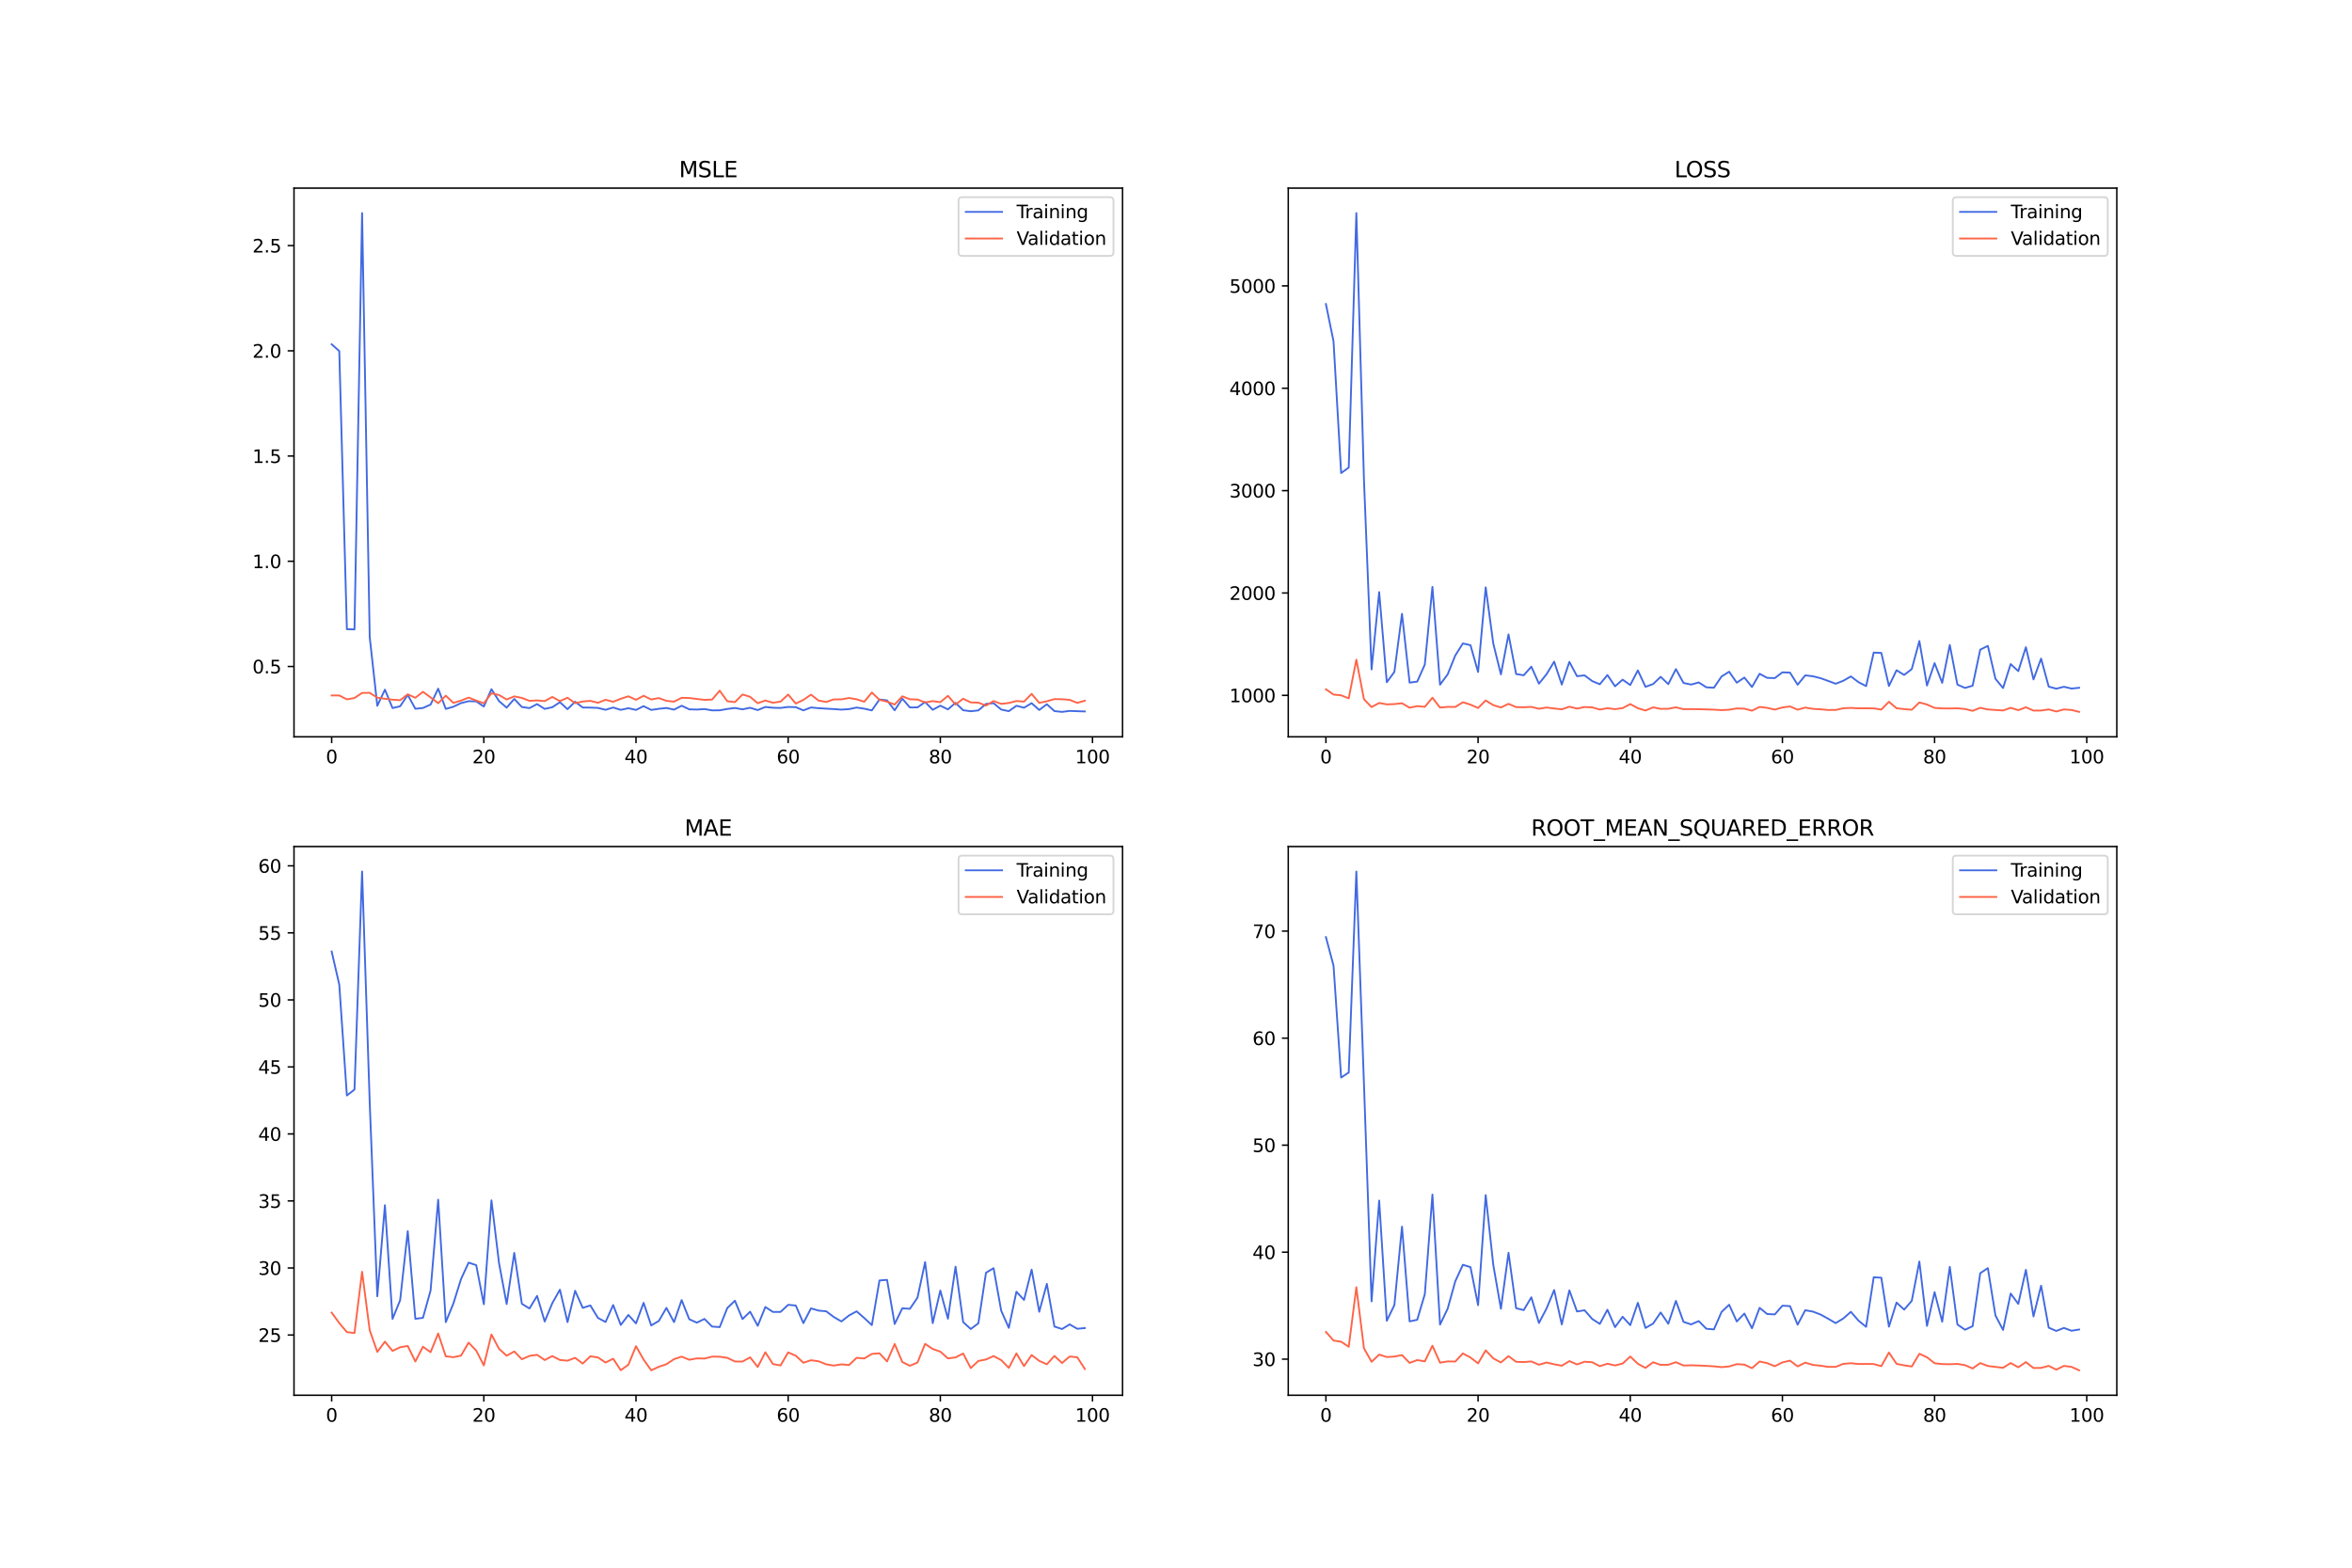 <?xml version="1.0" encoding="utf-8" standalone="no"?>
<!DOCTYPE svg PUBLIC "-//W3C//DTD SVG 1.1//EN"
  "http://www.w3.org/Graphics/SVG/1.1/DTD/svg11.dtd">
<svg xmlns:xlink="http://www.w3.org/1999/xlink" width="1296pt" height="864pt" viewBox="0 0 1296 864" xmlns="http://www.w3.org/2000/svg" version="1.1">
 <defs>
  <style type="text/css">*{stroke-linejoin: round; stroke-linecap: butt}</style>
 </defs>
 <g id="figure_1">
  <g id="patch_1">
   <path d="M 0 864 
L 1296 864 
L 1296 0 
L 0 0 
z
" style="fill: #ffffff"/>
  </g>
  <g id="axes_1">
   <g id="patch_2">
    <path d="M 162 406.08 
L 618.545 406.08 
L 618.545 103.68 
L 162 103.68 
z
" style="fill: #ffffff"/>
   </g>
   <g id="matplotlib.axis_1">
    <g id="xtick_1">
     <g id="line2d_1">
      <defs>
       <path id="m2aef3bed6f" d="M 0 0 
L 0 3.5 
" style="stroke: #000000; stroke-width: 0.8"/>
      </defs>
      <g>
       <use xlink:href="#m2aef3bed6f" x="182.752" y="406.08" style="stroke: #000000; stroke-width: 0.8"/>
      </g>
     </g>
     <g id="text_1">
      <!-- 0 -->
      <g transform="translate(179.571 420.678) scale(0.1 -0.1)">
       <defs>
        <path id="DejaVuSans-30" d="M 2034 4250 
Q 1547 4250 1301 3770 
Q 1056 3291 1056 2328 
Q 1056 1369 1301 889 
Q 1547 409 2034 409 
Q 2525 409 2770 889 
Q 3016 1369 3016 2328 
Q 3016 3291 2770 3770 
Q 2525 4250 2034 4250 
z
M 2034 4750 
Q 2819 4750 3233 4129 
Q 3647 3509 3647 2328 
Q 3647 1150 3233 529 
Q 2819 -91 2034 -91 
Q 1250 -91 836 529 
Q 422 1150 422 2328 
Q 422 3509 836 4129 
Q 1250 4750 2034 4750 
z
" transform="scale(0.016)"/>
       </defs>
       <use xlink:href="#DejaVuSans-30"/>
      </g>
     </g>
    </g>
    <g id="xtick_2">
     <g id="line2d_2">
      <g>
       <use xlink:href="#m2aef3bed6f" x="266.599" y="406.08" style="stroke: #000000; stroke-width: 0.8"/>
      </g>
     </g>
     <g id="text_2">
      <!-- 20 -->
      <g transform="translate(260.236 420.678) scale(0.1 -0.1)">
       <defs>
        <path id="DejaVuSans-32" d="M 1228 531 
L 3431 531 
L 3431 0 
L 469 0 
L 469 531 
Q 828 903 1448 1529 
Q 2069 2156 2228 2338 
Q 2531 2678 2651 2914 
Q 2772 3150 2772 3378 
Q 2772 3750 2511 3984 
Q 2250 4219 1831 4219 
Q 1534 4219 1204 4116 
Q 875 4013 500 3803 
L 500 4441 
Q 881 4594 1212 4672 
Q 1544 4750 1819 4750 
Q 2544 4750 2975 4387 
Q 3406 4025 3406 3419 
Q 3406 3131 3298 2873 
Q 3191 2616 2906 2266 
Q 2828 2175 2409 1742 
Q 1991 1309 1228 531 
z
" transform="scale(0.016)"/>
       </defs>
       <use xlink:href="#DejaVuSans-32"/>
       <use xlink:href="#DejaVuSans-30" x="63.623"/>
      </g>
     </g>
    </g>
    <g id="xtick_3">
     <g id="line2d_3">
      <g>
       <use xlink:href="#m2aef3bed6f" x="350.446" y="406.08" style="stroke: #000000; stroke-width: 0.8"/>
      </g>
     </g>
     <g id="text_3">
      <!-- 40 -->
      <g transform="translate(344.083 420.678) scale(0.1 -0.1)">
       <defs>
        <path id="DejaVuSans-34" d="M 2419 4116 
L 825 1625 
L 2419 1625 
L 2419 4116 
z
M 2253 4666 
L 3047 4666 
L 3047 1625 
L 3713 1625 
L 3713 1100 
L 3047 1100 
L 3047 0 
L 2419 0 
L 2419 1100 
L 313 1100 
L 313 1709 
L 2253 4666 
z
" transform="scale(0.016)"/>
       </defs>
       <use xlink:href="#DejaVuSans-34"/>
       <use xlink:href="#DejaVuSans-30" x="63.623"/>
      </g>
     </g>
    </g>
    <g id="xtick_4">
     <g id="line2d_4">
      <g>
       <use xlink:href="#m2aef3bed6f" x="434.292" y="406.08" style="stroke: #000000; stroke-width: 0.8"/>
      </g>
     </g>
     <g id="text_4">
      <!-- 60 -->
      <g transform="translate(427.93 420.678) scale(0.1 -0.1)">
       <defs>
        <path id="DejaVuSans-36" d="M 2113 2584 
Q 1688 2584 1439 2293 
Q 1191 2003 1191 1497 
Q 1191 994 1439 701 
Q 1688 409 2113 409 
Q 2538 409 2786 701 
Q 3034 994 3034 1497 
Q 3034 2003 2786 2293 
Q 2538 2584 2113 2584 
z
M 3366 4563 
L 3366 3988 
Q 3128 4100 2886 4159 
Q 2644 4219 2406 4219 
Q 1781 4219 1451 3797 
Q 1122 3375 1075 2522 
Q 1259 2794 1537 2939 
Q 1816 3084 2150 3084 
Q 2853 3084 3261 2657 
Q 3669 2231 3669 1497 
Q 3669 778 3244 343 
Q 2819 -91 2113 -91 
Q 1303 -91 875 529 
Q 447 1150 447 2328 
Q 447 3434 972 4092 
Q 1497 4750 2381 4750 
Q 2619 4750 2861 4703 
Q 3103 4656 3366 4563 
z
" transform="scale(0.016)"/>
       </defs>
       <use xlink:href="#DejaVuSans-36"/>
       <use xlink:href="#DejaVuSans-30" x="63.623"/>
      </g>
     </g>
    </g>
    <g id="xtick_5">
     <g id="line2d_5">
      <g>
       <use xlink:href="#m2aef3bed6f" x="518.139" y="406.08" style="stroke: #000000; stroke-width: 0.8"/>
      </g>
     </g>
     <g id="text_5">
      <!-- 80 -->
      <g transform="translate(511.776 420.678) scale(0.1 -0.1)">
       <defs>
        <path id="DejaVuSans-38" d="M 2034 2216 
Q 1584 2216 1326 1975 
Q 1069 1734 1069 1313 
Q 1069 891 1326 650 
Q 1584 409 2034 409 
Q 2484 409 2743 651 
Q 3003 894 3003 1313 
Q 3003 1734 2745 1975 
Q 2488 2216 2034 2216 
z
M 1403 2484 
Q 997 2584 770 2862 
Q 544 3141 544 3541 
Q 544 4100 942 4425 
Q 1341 4750 2034 4750 
Q 2731 4750 3128 4425 
Q 3525 4100 3525 3541 
Q 3525 3141 3298 2862 
Q 3072 2584 2669 2484 
Q 3125 2378 3379 2068 
Q 3634 1759 3634 1313 
Q 3634 634 3220 271 
Q 2806 -91 2034 -91 
Q 1263 -91 848 271 
Q 434 634 434 1313 
Q 434 1759 690 2068 
Q 947 2378 1403 2484 
z
M 1172 3481 
Q 1172 3119 1398 2916 
Q 1625 2713 2034 2713 
Q 2441 2713 2670 2916 
Q 2900 3119 2900 3481 
Q 2900 3844 2670 4047 
Q 2441 4250 2034 4250 
Q 1625 4250 1398 4047 
Q 1172 3844 1172 3481 
z
" transform="scale(0.016)"/>
       </defs>
       <use xlink:href="#DejaVuSans-38"/>
       <use xlink:href="#DejaVuSans-30" x="63.623"/>
      </g>
     </g>
    </g>
    <g id="xtick_6">
     <g id="line2d_6">
      <g>
       <use xlink:href="#m2aef3bed6f" x="601.986" y="406.08" style="stroke: #000000; stroke-width: 0.8"/>
      </g>
     </g>
     <g id="text_6">
      <!-- 100 -->
      <g transform="translate(592.442 420.678) scale(0.1 -0.1)">
       <defs>
        <path id="DejaVuSans-31" d="M 794 531 
L 1825 531 
L 1825 4091 
L 703 3866 
L 703 4441 
L 1819 4666 
L 2450 4666 
L 2450 531 
L 3481 531 
L 3481 0 
L 794 0 
L 794 531 
z
" transform="scale(0.016)"/>
       </defs>
       <use xlink:href="#DejaVuSans-31"/>
       <use xlink:href="#DejaVuSans-30" x="63.623"/>
       <use xlink:href="#DejaVuSans-30" x="127.246"/>
      </g>
     </g>
    </g>
   </g>
   <g id="matplotlib.axis_2">
    <g id="ytick_1">
     <g id="line2d_7">
      <defs>
       <path id="ma51a0b5740" d="M 0 0 
L -3.5 0 
" style="stroke: #000000; stroke-width: 0.8"/>
      </defs>
      <g>
       <use xlink:href="#ma51a0b5740" x="162" y="367.323" style="stroke: #000000; stroke-width: 0.8"/>
      </g>
     </g>
     <g id="text_7">
      <!-- 0.5 -->
      <g transform="translate(139.097 371.122) scale(0.1 -0.1)">
       <defs>
        <path id="DejaVuSans-2e" d="M 684 794 
L 1344 794 
L 1344 0 
L 684 0 
L 684 794 
z
" transform="scale(0.016)"/>
        <path id="DejaVuSans-35" d="M 691 4666 
L 3169 4666 
L 3169 4134 
L 1269 4134 
L 1269 2991 
Q 1406 3038 1543 3061 
Q 1681 3084 1819 3084 
Q 2600 3084 3056 2656 
Q 3513 2228 3513 1497 
Q 3513 744 3044 326 
Q 2575 -91 1722 -91 
Q 1428 -91 1123 -41 
Q 819 9 494 109 
L 494 744 
Q 775 591 1075 516 
Q 1375 441 1709 441 
Q 2250 441 2565 725 
Q 2881 1009 2881 1497 
Q 2881 1984 2565 2268 
Q 2250 2553 1709 2553 
Q 1456 2553 1204 2497 
Q 953 2441 691 2322 
L 691 4666 
z
" transform="scale(0.016)"/>
       </defs>
       <use xlink:href="#DejaVuSans-30"/>
       <use xlink:href="#DejaVuSans-2e" x="63.623"/>
       <use xlink:href="#DejaVuSans-35" x="95.41"/>
      </g>
     </g>
    </g>
    <g id="ytick_2">
     <g id="line2d_8">
      <g>
       <use xlink:href="#ma51a0b5740" x="162" y="309.333" style="stroke: #000000; stroke-width: 0.8"/>
      </g>
     </g>
     <g id="text_8">
      <!-- 1.0 -->
      <g transform="translate(139.097 313.133) scale(0.1 -0.1)">
       <use xlink:href="#DejaVuSans-31"/>
       <use xlink:href="#DejaVuSans-2e" x="63.623"/>
       <use xlink:href="#DejaVuSans-30" x="95.41"/>
      </g>
     </g>
    </g>
    <g id="ytick_3">
     <g id="line2d_9">
      <g>
       <use xlink:href="#ma51a0b5740" x="162" y="251.344" style="stroke: #000000; stroke-width: 0.8"/>
      </g>
     </g>
     <g id="text_9">
      <!-- 1.5 -->
      <g transform="translate(139.097 255.143) scale(0.1 -0.1)">
       <use xlink:href="#DejaVuSans-31"/>
       <use xlink:href="#DejaVuSans-2e" x="63.623"/>
       <use xlink:href="#DejaVuSans-35" x="95.41"/>
      </g>
     </g>
    </g>
    <g id="ytick_4">
     <g id="line2d_10">
      <g>
       <use xlink:href="#ma51a0b5740" x="162" y="193.354" style="stroke: #000000; stroke-width: 0.8"/>
      </g>
     </g>
     <g id="text_10">
      <!-- 2.0 -->
      <g transform="translate(139.097 197.153) scale(0.1 -0.1)">
       <use xlink:href="#DejaVuSans-32"/>
       <use xlink:href="#DejaVuSans-2e" x="63.623"/>
       <use xlink:href="#DejaVuSans-30" x="95.41"/>
      </g>
     </g>
    </g>
    <g id="ytick_5">
     <g id="line2d_11">
      <g>
       <use xlink:href="#ma51a0b5740" x="162" y="135.364" style="stroke: #000000; stroke-width: 0.8"/>
      </g>
     </g>
     <g id="text_11">
      <!-- 2.5 -->
      <g transform="translate(139.097 139.163) scale(0.1 -0.1)">
       <use xlink:href="#DejaVuSans-32"/>
       <use xlink:href="#DejaVuSans-2e" x="63.623"/>
       <use xlink:href="#DejaVuSans-35" x="95.41"/>
      </g>
     </g>
    </g>
   </g>
   <g id="line2d_12">
    <path d="M 182.752 189.759 
L 186.944 193.472 
L 191.137 346.773 
L 195.329 346.891 
L 199.521 117.425 
L 203.714 351.095 
L 207.906 388.987 
L 212.098 380.089 
L 216.291 390.236 
L 220.483 389.254 
L 224.675 382.981 
L 228.868 390.627 
L 233.06 390.193 
L 237.252 388.328 
L 241.445 379.545 
L 245.637 390.71 
L 249.829 389.497 
L 254.022 387.491 
L 258.214 386.441 
L 262.406 386.546 
L 266.599 389.4 
L 270.791 379.837 
L 274.983 386.403 
L 279.176 390.01 
L 283.368 385.193 
L 287.56 389.655 
L 291.753 390.262 
L 295.945 388.053 
L 300.137 390.703 
L 304.33 389.778 
L 308.522 387.005 
L 312.714 390.852 
L 316.907 386.727 
L 321.099 389.945 
L 325.292 389.981 
L 329.484 390.154 
L 333.676 391.193 
L 337.869 389.932 
L 342.061 391.226 
L 346.253 390.31 
L 350.446 391.255 
L 354.638 389.186 
L 358.83 391.26 
L 363.023 390.645 
L 367.215 390.185 
L 371.407 391.102 
L 375.6 388.95 
L 379.792 390.941 
L 383.984 391.056 
L 388.177 390.784 
L 392.369 391.513 
L 396.561 391.475 
L 400.754 390.736 
L 404.946 390.189 
L 409.138 390.939 
L 413.331 390.071 
L 417.523 391.354 
L 421.715 389.625 
L 425.908 390.068 
L 430.1 390.168 
L 434.292 389.622 
L 438.485 389.736 
L 442.677 391.499 
L 446.869 389.918 
L 451.062 390.3 
L 455.254 390.571 
L 459.446 390.794 
L 463.639 391.095 
L 467.831 390.808 
L 472.023 389.947 
L 476.216 390.575 
L 480.408 391.514 
L 484.6 385.508 
L 488.793 386.001 
L 492.985 391.478 
L 497.177 385.048 
L 501.37 389.9 
L 505.562 389.851 
L 509.754 386.92 
L 513.947 391.193 
L 518.139 388.921 
L 522.331 390.967 
L 526.524 387.355 
L 530.716 391.433 
L 534.908 391.988 
L 539.101 391.528 
L 543.293 387.952 
L 547.485 387.558 
L 551.678 391.054 
L 555.87 391.952 
L 560.062 388.966 
L 564.255 390.051 
L 568.447 387.542 
L 572.639 391.294 
L 576.832 388.127 
L 581.024 391.915 
L 585.216 392.335 
L 589.409 391.806 
L 593.601 391.971 
L 597.793 392.096 
" clip-path="url(#p3bc84d82aa)" style="fill: none; stroke: #4169e1; stroke-linecap: square"/>
   </g>
   <g id="line2d_13">
    <path d="M 182.752 383.285 
L 186.944 383.276 
L 191.137 385.441 
L 195.329 384.68 
L 199.521 381.893 
L 203.714 381.836 
L 207.906 384.486 
L 212.098 385.121 
L 216.291 385.604 
L 220.483 385.911 
L 224.675 382.658 
L 228.868 384.557 
L 233.06 381.273 
L 237.252 384.336 
L 241.445 387.571 
L 245.637 383.41 
L 249.829 387.386 
L 254.022 386.116 
L 258.214 384.453 
L 262.406 386.086 
L 266.599 387.626 
L 270.791 382.096 
L 274.983 383.044 
L 279.176 385.509 
L 283.368 383.797 
L 287.56 384.635 
L 291.753 386.255 
L 295.945 386.013 
L 300.137 386.41 
L 304.33 384.109 
L 308.522 386.412 
L 312.714 384.527 
L 316.907 387.547 
L 321.099 386.597 
L 325.292 386.27 
L 329.484 387.318 
L 333.676 385.671 
L 337.869 386.758 
L 342.061 385.113 
L 346.253 383.745 
L 350.446 385.679 
L 354.638 383.466 
L 358.83 385.497 
L 363.023 384.717 
L 367.215 386.236 
L 371.407 386.713 
L 375.6 384.57 
L 379.792 384.7 
L 383.984 385.21 
L 388.177 385.701 
L 392.369 385.554 
L 396.561 380.657 
L 400.754 386.45 
L 404.946 386.971 
L 409.138 382.749 
L 413.331 384.04 
L 417.523 387.577 
L 421.715 386.075 
L 425.908 387.308 
L 430.1 386.664 
L 434.292 382.785 
L 438.485 387.757 
L 442.677 385.726 
L 446.869 382.861 
L 451.062 386.109 
L 455.254 386.864 
L 459.446 385.45 
L 463.639 385.445 
L 467.831 384.686 
L 472.023 385.403 
L 476.216 386.757 
L 480.408 381.665 
L 484.6 385.688 
L 488.793 386.71 
L 492.985 388.295 
L 497.177 383.744 
L 501.37 385.389 
L 505.562 385.532 
L 509.754 387.123 
L 513.947 386.403 
L 518.139 387.006 
L 522.331 383.478 
L 526.524 388.295 
L 530.716 385.081 
L 534.908 387.124 
L 539.101 387.251 
L 543.293 388.865 
L 547.485 386.354 
L 551.678 387.936 
L 555.87 387.431 
L 560.062 386.347 
L 564.255 386.676 
L 568.447 382.419 
L 572.639 387.37 
L 576.832 386.484 
L 581.024 385.293 
L 585.216 385.377 
L 589.409 385.716 
L 593.601 387.377 
L 597.793 386.185 
" clip-path="url(#p3bc84d82aa)" style="fill: none; stroke: #ff6347; stroke-linecap: square"/>
   </g>
   <g id="patch_3">
    <path d="M 162 406.08 
L 162 103.68 
" style="fill: none; stroke: #000000; stroke-width: 0.8; stroke-linejoin: miter; stroke-linecap: square"/>
   </g>
   <g id="patch_4">
    <path d="M 618.545 406.08 
L 618.545 103.68 
" style="fill: none; stroke: #000000; stroke-width: 0.8; stroke-linejoin: miter; stroke-linecap: square"/>
   </g>
   <g id="patch_5">
    <path d="M 162 406.08 
L 618.545 406.08 
" style="fill: none; stroke: #000000; stroke-width: 0.8; stroke-linejoin: miter; stroke-linecap: square"/>
   </g>
   <g id="patch_6">
    <path d="M 162 103.68 
L 618.545 103.68 
" style="fill: none; stroke: #000000; stroke-width: 0.8; stroke-linejoin: miter; stroke-linecap: square"/>
   </g>
   <g id="text_12">
    <!-- MSLE -->
    <g transform="translate(374.152 97.68) scale(0.12 -0.12)">
     <defs>
      <path id="DejaVuSans-4d" d="M 628 4666 
L 1569 4666 
L 2759 1491 
L 3956 4666 
L 4897 4666 
L 4897 0 
L 4281 0 
L 4281 4097 
L 3078 897 
L 2444 897 
L 1241 4097 
L 1241 0 
L 628 0 
L 628 4666 
z
" transform="scale(0.016)"/>
      <path id="DejaVuSans-53" d="M 3425 4513 
L 3425 3897 
Q 3066 4069 2747 4153 
Q 2428 4238 2131 4238 
Q 1616 4238 1336 4038 
Q 1056 3838 1056 3469 
Q 1056 3159 1242 3001 
Q 1428 2844 1947 2747 
L 2328 2669 
Q 3034 2534 3370 2195 
Q 3706 1856 3706 1288 
Q 3706 609 3251 259 
Q 2797 -91 1919 -91 
Q 1588 -91 1214 -16 
Q 841 59 441 206 
L 441 856 
Q 825 641 1194 531 
Q 1563 422 1919 422 
Q 2459 422 2753 634 
Q 3047 847 3047 1241 
Q 3047 1584 2836 1778 
Q 2625 1972 2144 2069 
L 1759 2144 
Q 1053 2284 737 2584 
Q 422 2884 422 3419 
Q 422 4038 858 4394 
Q 1294 4750 2059 4750 
Q 2388 4750 2728 4690 
Q 3069 4631 3425 4513 
z
" transform="scale(0.016)"/>
      <path id="DejaVuSans-4c" d="M 628 4666 
L 1259 4666 
L 1259 531 
L 3531 531 
L 3531 0 
L 628 0 
L 628 4666 
z
" transform="scale(0.016)"/>
      <path id="DejaVuSans-45" d="M 628 4666 
L 3578 4666 
L 3578 4134 
L 1259 4134 
L 1259 2753 
L 3481 2753 
L 3481 2222 
L 1259 2222 
L 1259 531 
L 3634 531 
L 3634 0 
L 628 0 
L 628 4666 
z
" transform="scale(0.016)"/>
     </defs>
     <use xlink:href="#DejaVuSans-4d"/>
     <use xlink:href="#DejaVuSans-53" x="86.279"/>
     <use xlink:href="#DejaVuSans-4c" x="149.756"/>
     <use xlink:href="#DejaVuSans-45" x="205.469"/>
    </g>
   </g>
   <g id="legend_1">
    <g id="patch_7">
     <path d="M 530.164 141.036 
L 611.545 141.036 
Q 613.545 141.036 613.545 139.036 
L 613.545 110.68 
Q 613.545 108.68 611.545 108.68 
L 530.164 108.68 
Q 528.164 108.68 528.164 110.68 
L 528.164 139.036 
Q 528.164 141.036 530.164 141.036 
z
" style="fill: #ffffff; opacity: 0.8; stroke: #cccccc; stroke-linejoin: miter"/>
    </g>
    <g id="line2d_14">
     <path d="M 532.164 116.778 
L 542.164 116.778 
L 552.164 116.778 
" style="fill: none; stroke: #4169e1; stroke-linecap: square"/>
    </g>
    <g id="text_13">
     <!-- Training -->
     <g transform="translate(560.164 120.278) scale(0.1 -0.1)">
      <defs>
       <path id="DejaVuSans-54" d="M -19 4666 
L 3928 4666 
L 3928 4134 
L 2272 4134 
L 2272 0 
L 1638 0 
L 1638 4134 
L -19 4134 
L -19 4666 
z
" transform="scale(0.016)"/>
       <path id="DejaVuSans-72" d="M 2631 2963 
Q 2534 3019 2420 3045 
Q 2306 3072 2169 3072 
Q 1681 3072 1420 2755 
Q 1159 2438 1159 1844 
L 1159 0 
L 581 0 
L 581 3500 
L 1159 3500 
L 1159 2956 
Q 1341 3275 1631 3429 
Q 1922 3584 2338 3584 
Q 2397 3584 2469 3576 
Q 2541 3569 2628 3553 
L 2631 2963 
z
" transform="scale(0.016)"/>
       <path id="DejaVuSans-61" d="M 2194 1759 
Q 1497 1759 1228 1600 
Q 959 1441 959 1056 
Q 959 750 1161 570 
Q 1363 391 1709 391 
Q 2188 391 2477 730 
Q 2766 1069 2766 1631 
L 2766 1759 
L 2194 1759 
z
M 3341 1997 
L 3341 0 
L 2766 0 
L 2766 531 
Q 2569 213 2275 61 
Q 1981 -91 1556 -91 
Q 1019 -91 701 211 
Q 384 513 384 1019 
Q 384 1609 779 1909 
Q 1175 2209 1959 2209 
L 2766 2209 
L 2766 2266 
Q 2766 2663 2505 2880 
Q 2244 3097 1772 3097 
Q 1472 3097 1187 3025 
Q 903 2953 641 2809 
L 641 3341 
Q 956 3463 1253 3523 
Q 1550 3584 1831 3584 
Q 2591 3584 2966 3190 
Q 3341 2797 3341 1997 
z
" transform="scale(0.016)"/>
       <path id="DejaVuSans-69" d="M 603 3500 
L 1178 3500 
L 1178 0 
L 603 0 
L 603 3500 
z
M 603 4863 
L 1178 4863 
L 1178 4134 
L 603 4134 
L 603 4863 
z
" transform="scale(0.016)"/>
       <path id="DejaVuSans-6e" d="M 3513 2113 
L 3513 0 
L 2938 0 
L 2938 2094 
Q 2938 2591 2744 2837 
Q 2550 3084 2163 3084 
Q 1697 3084 1428 2787 
Q 1159 2491 1159 1978 
L 1159 0 
L 581 0 
L 581 3500 
L 1159 3500 
L 1159 2956 
Q 1366 3272 1645 3428 
Q 1925 3584 2291 3584 
Q 2894 3584 3203 3211 
Q 3513 2838 3513 2113 
z
" transform="scale(0.016)"/>
       <path id="DejaVuSans-67" d="M 2906 1791 
Q 2906 2416 2648 2759 
Q 2391 3103 1925 3103 
Q 1463 3103 1205 2759 
Q 947 2416 947 1791 
Q 947 1169 1205 825 
Q 1463 481 1925 481 
Q 2391 481 2648 825 
Q 2906 1169 2906 1791 
z
M 3481 434 
Q 3481 -459 3084 -895 
Q 2688 -1331 1869 -1331 
Q 1566 -1331 1297 -1286 
Q 1028 -1241 775 -1147 
L 775 -588 
Q 1028 -725 1275 -790 
Q 1522 -856 1778 -856 
Q 2344 -856 2625 -561 
Q 2906 -266 2906 331 
L 2906 616 
Q 2728 306 2450 153 
Q 2172 0 1784 0 
Q 1141 0 747 490 
Q 353 981 353 1791 
Q 353 2603 747 3093 
Q 1141 3584 1784 3584 
Q 2172 3584 2450 3431 
Q 2728 3278 2906 2969 
L 2906 3500 
L 3481 3500 
L 3481 434 
z
" transform="scale(0.016)"/>
      </defs>
      <use xlink:href="#DejaVuSans-54"/>
      <use xlink:href="#DejaVuSans-72" x="46.334"/>
      <use xlink:href="#DejaVuSans-61" x="87.447"/>
      <use xlink:href="#DejaVuSans-69" x="148.727"/>
      <use xlink:href="#DejaVuSans-6e" x="176.51"/>
      <use xlink:href="#DejaVuSans-69" x="239.889"/>
      <use xlink:href="#DejaVuSans-6e" x="267.672"/>
      <use xlink:href="#DejaVuSans-67" x="331.051"/>
     </g>
    </g>
    <g id="line2d_15">
     <path d="M 532.164 131.457 
L 542.164 131.457 
L 552.164 131.457 
" style="fill: none; stroke: #ff6347; stroke-linecap: square"/>
    </g>
    <g id="text_14">
     <!-- Validation -->
     <g transform="translate(560.164 134.957) scale(0.1 -0.1)">
      <defs>
       <path id="DejaVuSans-56" d="M 1831 0 
L 50 4666 
L 709 4666 
L 2188 738 
L 3669 4666 
L 4325 4666 
L 2547 0 
L 1831 0 
z
" transform="scale(0.016)"/>
       <path id="DejaVuSans-6c" d="M 603 4863 
L 1178 4863 
L 1178 0 
L 603 0 
L 603 4863 
z
" transform="scale(0.016)"/>
       <path id="DejaVuSans-64" d="M 2906 2969 
L 2906 4863 
L 3481 4863 
L 3481 0 
L 2906 0 
L 2906 525 
Q 2725 213 2448 61 
Q 2172 -91 1784 -91 
Q 1150 -91 751 415 
Q 353 922 353 1747 
Q 353 2572 751 3078 
Q 1150 3584 1784 3584 
Q 2172 3584 2448 3432 
Q 2725 3281 2906 2969 
z
M 947 1747 
Q 947 1113 1208 752 
Q 1469 391 1925 391 
Q 2381 391 2643 752 
Q 2906 1113 2906 1747 
Q 2906 2381 2643 2742 
Q 2381 3103 1925 3103 
Q 1469 3103 1208 2742 
Q 947 2381 947 1747 
z
" transform="scale(0.016)"/>
       <path id="DejaVuSans-74" d="M 1172 4494 
L 1172 3500 
L 2356 3500 
L 2356 3053 
L 1172 3053 
L 1172 1153 
Q 1172 725 1289 603 
Q 1406 481 1766 481 
L 2356 481 
L 2356 0 
L 1766 0 
Q 1100 0 847 248 
Q 594 497 594 1153 
L 594 3053 
L 172 3053 
L 172 3500 
L 594 3500 
L 594 4494 
L 1172 4494 
z
" transform="scale(0.016)"/>
       <path id="DejaVuSans-6f" d="M 1959 3097 
Q 1497 3097 1228 2736 
Q 959 2375 959 1747 
Q 959 1119 1226 758 
Q 1494 397 1959 397 
Q 2419 397 2687 759 
Q 2956 1122 2956 1747 
Q 2956 2369 2687 2733 
Q 2419 3097 1959 3097 
z
M 1959 3584 
Q 2709 3584 3137 3096 
Q 3566 2609 3566 1747 
Q 3566 888 3137 398 
Q 2709 -91 1959 -91 
Q 1206 -91 779 398 
Q 353 888 353 1747 
Q 353 2609 779 3096 
Q 1206 3584 1959 3584 
z
" transform="scale(0.016)"/>
      </defs>
      <use xlink:href="#DejaVuSans-56"/>
      <use xlink:href="#DejaVuSans-61" x="60.658"/>
      <use xlink:href="#DejaVuSans-6c" x="121.938"/>
      <use xlink:href="#DejaVuSans-69" x="149.721"/>
      <use xlink:href="#DejaVuSans-64" x="177.504"/>
      <use xlink:href="#DejaVuSans-61" x="240.98"/>
      <use xlink:href="#DejaVuSans-74" x="302.26"/>
      <use xlink:href="#DejaVuSans-69" x="341.469"/>
      <use xlink:href="#DejaVuSans-6f" x="369.252"/>
      <use xlink:href="#DejaVuSans-6e" x="430.434"/>
     </g>
    </g>
   </g>
  </g>
  <g id="axes_2">
   <g id="patch_8">
    <path d="M 709.855 406.08 
L 1166.4 406.08 
L 1166.4 103.68 
L 709.855 103.68 
z
" style="fill: #ffffff"/>
   </g>
   <g id="matplotlib.axis_3">
    <g id="xtick_7">
     <g id="line2d_16">
      <g>
       <use xlink:href="#m2aef3bed6f" x="730.607" y="406.08" style="stroke: #000000; stroke-width: 0.8"/>
      </g>
     </g>
     <g id="text_15">
      <!-- 0 -->
      <g transform="translate(727.425 420.678) scale(0.1 -0.1)">
       <use xlink:href="#DejaVuSans-30"/>
      </g>
     </g>
    </g>
    <g id="xtick_8">
     <g id="line2d_17">
      <g>
       <use xlink:href="#m2aef3bed6f" x="814.453" y="406.08" style="stroke: #000000; stroke-width: 0.8"/>
      </g>
     </g>
     <g id="text_16">
      <!-- 20 -->
      <g transform="translate(808.091 420.678) scale(0.1 -0.1)">
       <use xlink:href="#DejaVuSans-32"/>
       <use xlink:href="#DejaVuSans-30" x="63.623"/>
      </g>
     </g>
    </g>
    <g id="xtick_9">
     <g id="line2d_18">
      <g>
       <use xlink:href="#m2aef3bed6f" x="898.3" y="406.08" style="stroke: #000000; stroke-width: 0.8"/>
      </g>
     </g>
     <g id="text_17">
      <!-- 40 -->
      <g transform="translate(891.938 420.678) scale(0.1 -0.1)">
       <use xlink:href="#DejaVuSans-34"/>
       <use xlink:href="#DejaVuSans-30" x="63.623"/>
      </g>
     </g>
    </g>
    <g id="xtick_10">
     <g id="line2d_19">
      <g>
       <use xlink:href="#m2aef3bed6f" x="982.147" y="406.08" style="stroke: #000000; stroke-width: 0.8"/>
      </g>
     </g>
     <g id="text_18">
      <!-- 60 -->
      <g transform="translate(975.784 420.678) scale(0.1 -0.1)">
       <use xlink:href="#DejaVuSans-36"/>
       <use xlink:href="#DejaVuSans-30" x="63.623"/>
      </g>
     </g>
    </g>
    <g id="xtick_11">
     <g id="line2d_20">
      <g>
       <use xlink:href="#m2aef3bed6f" x="1065.994" y="406.08" style="stroke: #000000; stroke-width: 0.8"/>
      </g>
     </g>
     <g id="text_19">
      <!-- 80 -->
      <g transform="translate(1059.631 420.678) scale(0.1 -0.1)">
       <use xlink:href="#DejaVuSans-38"/>
       <use xlink:href="#DejaVuSans-30" x="63.623"/>
      </g>
     </g>
    </g>
    <g id="xtick_12">
     <g id="line2d_21">
      <g>
       <use xlink:href="#m2aef3bed6f" x="1149.84" y="406.08" style="stroke: #000000; stroke-width: 0.8"/>
      </g>
     </g>
     <g id="text_20">
      <!-- 100 -->
      <g transform="translate(1140.297 420.678) scale(0.1 -0.1)">
       <use xlink:href="#DejaVuSans-31"/>
       <use xlink:href="#DejaVuSans-30" x="63.623"/>
       <use xlink:href="#DejaVuSans-30" x="127.246"/>
      </g>
     </g>
    </g>
   </g>
   <g id="matplotlib.axis_4">
    <g id="ytick_6">
     <g id="line2d_22">
      <g>
       <use xlink:href="#ma51a0b5740" x="709.855" y="383.235" style="stroke: #000000; stroke-width: 0.8"/>
      </g>
     </g>
     <g id="text_21">
      <!-- 1000 -->
      <g transform="translate(677.405 387.034) scale(0.1 -0.1)">
       <use xlink:href="#DejaVuSans-31"/>
       <use xlink:href="#DejaVuSans-30" x="63.623"/>
       <use xlink:href="#DejaVuSans-30" x="127.246"/>
       <use xlink:href="#DejaVuSans-30" x="190.869"/>
      </g>
     </g>
    </g>
    <g id="ytick_7">
     <g id="line2d_23">
      <g>
       <use xlink:href="#ma51a0b5740" x="709.855" y="326.816" style="stroke: #000000; stroke-width: 0.8"/>
      </g>
     </g>
     <g id="text_22">
      <!-- 2000 -->
      <g transform="translate(677.405 330.616) scale(0.1 -0.1)">
       <use xlink:href="#DejaVuSans-32"/>
       <use xlink:href="#DejaVuSans-30" x="63.623"/>
       <use xlink:href="#DejaVuSans-30" x="127.246"/>
       <use xlink:href="#DejaVuSans-30" x="190.869"/>
      </g>
     </g>
    </g>
    <g id="ytick_8">
     <g id="line2d_24">
      <g>
       <use xlink:href="#ma51a0b5740" x="709.855" y="270.398" style="stroke: #000000; stroke-width: 0.8"/>
      </g>
     </g>
     <g id="text_23">
      <!-- 3000 -->
      <g transform="translate(677.405 274.197) scale(0.1 -0.1)">
       <defs>
        <path id="DejaVuSans-33" d="M 2597 2516 
Q 3050 2419 3304 2112 
Q 3559 1806 3559 1356 
Q 3559 666 3084 287 
Q 2609 -91 1734 -91 
Q 1441 -91 1130 -33 
Q 819 25 488 141 
L 488 750 
Q 750 597 1062 519 
Q 1375 441 1716 441 
Q 2309 441 2620 675 
Q 2931 909 2931 1356 
Q 2931 1769 2642 2001 
Q 2353 2234 1838 2234 
L 1294 2234 
L 1294 2753 
L 1863 2753 
Q 2328 2753 2575 2939 
Q 2822 3125 2822 3475 
Q 2822 3834 2567 4026 
Q 2313 4219 1838 4219 
Q 1578 4219 1281 4162 
Q 984 4106 628 3988 
L 628 4550 
Q 988 4650 1302 4700 
Q 1616 4750 1894 4750 
Q 2613 4750 3031 4423 
Q 3450 4097 3450 3541 
Q 3450 3153 3228 2886 
Q 3006 2619 2597 2516 
z
" transform="scale(0.016)"/>
       </defs>
       <use xlink:href="#DejaVuSans-33"/>
       <use xlink:href="#DejaVuSans-30" x="63.623"/>
       <use xlink:href="#DejaVuSans-30" x="127.246"/>
       <use xlink:href="#DejaVuSans-30" x="190.869"/>
      </g>
     </g>
    </g>
    <g id="ytick_9">
     <g id="line2d_25">
      <g>
       <use xlink:href="#ma51a0b5740" x="709.855" y="213.98" style="stroke: #000000; stroke-width: 0.8"/>
      </g>
     </g>
     <g id="text_24">
      <!-- 4000 -->
      <g transform="translate(677.405 217.779) scale(0.1 -0.1)">
       <use xlink:href="#DejaVuSans-34"/>
       <use xlink:href="#DejaVuSans-30" x="63.623"/>
       <use xlink:href="#DejaVuSans-30" x="127.246"/>
       <use xlink:href="#DejaVuSans-30" x="190.869"/>
      </g>
     </g>
    </g>
    <g id="ytick_10">
     <g id="line2d_26">
      <g>
       <use xlink:href="#ma51a0b5740" x="709.855" y="157.562" style="stroke: #000000; stroke-width: 0.8"/>
      </g>
     </g>
     <g id="text_25">
      <!-- 5000 -->
      <g transform="translate(677.405 161.361) scale(0.1 -0.1)">
       <use xlink:href="#DejaVuSans-35"/>
       <use xlink:href="#DejaVuSans-30" x="63.623"/>
       <use xlink:href="#DejaVuSans-30" x="127.246"/>
       <use xlink:href="#DejaVuSans-30" x="190.869"/>
      </g>
     </g>
    </g>
   </g>
   <g id="line2d_27">
    <path d="M 730.607 167.584 
L 734.799 188.087 
L 738.991 260.712 
L 743.184 257.689 
L 747.376 117.425 
L 751.568 264.344 
L 755.761 368.948 
L 759.953 326.31 
L 764.145 375.994 
L 768.338 370.322 
L 772.53 338.298 
L 776.722 376.212 
L 780.915 375.652 
L 785.107 366.228 
L 789.299 323.458 
L 793.492 377.344 
L 797.684 371.668 
L 801.876 361.279 
L 806.069 354.625 
L 810.261 355.578 
L 814.453 370.357 
L 818.646 323.703 
L 822.838 354.733 
L 827.03 371.672 
L 831.223 349.645 
L 835.415 371.48 
L 839.607 372.166 
L 843.8 367.41 
L 847.992 376.79 
L 852.184 371.57 
L 856.377 364.659 
L 860.569 377.289 
L 864.761 364.769 
L 868.954 372.661 
L 873.146 372.234 
L 877.338 375.361 
L 881.531 377.109 
L 885.723 372.035 
L 889.915 378.239 
L 894.108 374.574 
L 898.3 377.543 
L 902.492 369.477 
L 906.685 378.515 
L 910.877 377.005 
L 915.069 373.026 
L 919.262 377.055 
L 923.454 368.767 
L 927.646 376.397 
L 931.839 377.283 
L 936.031 376.111 
L 940.223 378.793 
L 944.416 379.029 
L 948.608 372.832 
L 952.8 370.203 
L 956.993 376.245 
L 961.185 373.418 
L 965.377 378.629 
L 969.57 371.346 
L 973.762 373.59 
L 977.954 373.725 
L 982.147 370.544 
L 986.339 370.704 
L 990.531 377.37 
L 994.724 372.215 
L 998.916 372.708 
L 1003.108 373.755 
L 1007.301 375.247 
L 1011.493 376.833 
L 1015.686 375.187 
L 1019.878 372.792 
L 1024.07 375.958 
L 1028.263 378.131 
L 1032.455 359.657 
L 1036.647 359.843 
L 1040.84 378.073 
L 1045.032 369.386 
L 1049.224 371.99 
L 1053.417 368.761 
L 1057.609 353.294 
L 1061.801 377.806 
L 1065.994 365.466 
L 1070.186 376.34 
L 1074.378 355.471 
L 1078.571 377.309 
L 1082.763 379.138 
L 1086.955 377.907 
L 1091.148 358.041 
L 1095.34 355.989 
L 1099.532 374.103 
L 1103.725 379.203 
L 1107.917 365.992 
L 1112.109 369.879 
L 1116.302 356.694 
L 1120.494 374.45 
L 1124.686 362.976 
L 1128.879 378.42 
L 1133.071 379.555 
L 1137.263 378.511 
L 1141.456 379.484 
L 1145.648 379.059 
" clip-path="url(#p38884d08a6)" style="fill: none; stroke: #4169e1; stroke-linecap: square"/>
   </g>
   <g id="line2d_28">
    <path d="M 730.607 379.887 
L 734.799 382.804 
L 738.991 383.211 
L 743.184 384.88 
L 747.376 363.567 
L 751.568 385.365 
L 755.761 389.698 
L 759.953 387.421 
L 764.145 388.194 
L 768.338 388.048 
L 772.53 387.575 
L 776.722 390.044 
L 780.915 389.167 
L 785.107 389.56 
L 789.299 384.529 
L 793.492 389.98 
L 797.684 389.573 
L 801.876 389.63 
L 806.069 387.039 
L 810.261 388.351 
L 814.453 390.188 
L 818.646 386.049 
L 822.838 388.628 
L 827.03 389.916 
L 831.223 387.907 
L 835.415 389.707 
L 839.607 389.789 
L 843.8 389.594 
L 847.992 390.626 
L 852.184 389.925 
L 856.377 390.482 
L 860.569 390.924 
L 864.761 389.486 
L 868.954 390.521 
L 873.146 389.68 
L 877.338 389.839 
L 881.531 391.069 
L 885.723 390.311 
L 889.915 390.832 
L 894.108 390.259 
L 898.3 388.037 
L 902.492 390.323 
L 906.685 391.593 
L 910.877 389.846 
L 915.069 390.674 
L 919.262 390.631 
L 923.454 389.826 
L 927.646 390.86 
L 931.839 390.801 
L 936.031 390.861 
L 940.223 390.973 
L 944.416 391.116 
L 948.608 391.366 
L 952.8 391.153 
L 956.993 390.433 
L 961.185 390.576 
L 965.377 391.682 
L 969.57 389.608 
L 973.762 390.12 
L 977.954 391.081 
L 982.147 389.891 
L 986.339 389.342 
L 990.531 391.134 
L 994.724 389.962 
L 998.916 390.672 
L 1003.108 390.909 
L 1007.301 391.288 
L 1011.493 391.285 
L 1015.686 390.342 
L 1019.878 390.144 
L 1024.07 390.385 
L 1028.263 390.373 
L 1032.455 390.406 
L 1036.647 391.061 
L 1040.84 386.759 
L 1045.032 390.334 
L 1049.224 390.808 
L 1053.417 391.167 
L 1057.609 387.149 
L 1061.801 388.268 
L 1065.994 390.152 
L 1070.186 390.419 
L 1074.378 390.462 
L 1078.571 390.357 
L 1082.763 390.75 
L 1086.955 391.773 
L 1091.148 390.096 
L 1095.34 391.007 
L 1099.532 391.285 
L 1103.725 391.568 
L 1107.917 390.087 
L 1112.109 391.403 
L 1116.302 389.802 
L 1120.494 391.637 
L 1124.686 391.597 
L 1128.879 390.969 
L 1133.071 392.135 
L 1137.263 390.979 
L 1141.456 391.289 
L 1145.648 392.335 
" clip-path="url(#p38884d08a6)" style="fill: none; stroke: #ff6347; stroke-linecap: square"/>
   </g>
   <g id="patch_9">
    <path d="M 709.855 406.08 
L 709.855 103.68 
" style="fill: none; stroke: #000000; stroke-width: 0.8; stroke-linejoin: miter; stroke-linecap: square"/>
   </g>
   <g id="patch_10">
    <path d="M 1166.4 406.08 
L 1166.4 103.68 
" style="fill: none; stroke: #000000; stroke-width: 0.8; stroke-linejoin: miter; stroke-linecap: square"/>
   </g>
   <g id="patch_11">
    <path d="M 709.855 406.08 
L 1166.4 406.08 
" style="fill: none; stroke: #000000; stroke-width: 0.8; stroke-linejoin: miter; stroke-linecap: square"/>
   </g>
   <g id="patch_12">
    <path d="M 709.855 103.68 
L 1166.4 103.68 
" style="fill: none; stroke: #000000; stroke-width: 0.8; stroke-linejoin: miter; stroke-linecap: square"/>
   </g>
   <g id="text_26">
    <!-- LOSS -->
    <g transform="translate(922.66 97.68) scale(0.12 -0.12)">
     <defs>
      <path id="DejaVuSans-4f" d="M 2522 4238 
Q 1834 4238 1429 3725 
Q 1025 3213 1025 2328 
Q 1025 1447 1429 934 
Q 1834 422 2522 422 
Q 3209 422 3611 934 
Q 4013 1447 4013 2328 
Q 4013 3213 3611 3725 
Q 3209 4238 2522 4238 
z
M 2522 4750 
Q 3503 4750 4090 4092 
Q 4678 3434 4678 2328 
Q 4678 1225 4090 567 
Q 3503 -91 2522 -91 
Q 1538 -91 948 565 
Q 359 1222 359 2328 
Q 359 3434 948 4092 
Q 1538 4750 2522 4750 
z
" transform="scale(0.016)"/>
     </defs>
     <use xlink:href="#DejaVuSans-4c"/>
     <use xlink:href="#DejaVuSans-4f" x="52.088"/>
     <use xlink:href="#DejaVuSans-53" x="130.799"/>
     <use xlink:href="#DejaVuSans-53" x="194.275"/>
    </g>
   </g>
   <g id="legend_2">
    <g id="patch_13">
     <path d="M 1078.019 141.036 
L 1159.4 141.036 
Q 1161.4 141.036 1161.4 139.036 
L 1161.4 110.68 
Q 1161.4 108.68 1159.4 108.68 
L 1078.019 108.68 
Q 1076.019 108.68 1076.019 110.68 
L 1076.019 139.036 
Q 1076.019 141.036 1078.019 141.036 
z
" style="fill: #ffffff; opacity: 0.8; stroke: #cccccc; stroke-linejoin: miter"/>
    </g>
    <g id="line2d_29">
     <path d="M 1080.019 116.778 
L 1090.019 116.778 
L 1100.019 116.778 
" style="fill: none; stroke: #4169e1; stroke-linecap: square"/>
    </g>
    <g id="text_27">
     <!-- Training -->
     <g transform="translate(1108.019 120.278) scale(0.1 -0.1)">
      <use xlink:href="#DejaVuSans-54"/>
      <use xlink:href="#DejaVuSans-72" x="46.334"/>
      <use xlink:href="#DejaVuSans-61" x="87.447"/>
      <use xlink:href="#DejaVuSans-69" x="148.727"/>
      <use xlink:href="#DejaVuSans-6e" x="176.51"/>
      <use xlink:href="#DejaVuSans-69" x="239.889"/>
      <use xlink:href="#DejaVuSans-6e" x="267.672"/>
      <use xlink:href="#DejaVuSans-67" x="331.051"/>
     </g>
    </g>
    <g id="line2d_30">
     <path d="M 1080.019 131.457 
L 1090.019 131.457 
L 1100.019 131.457 
" style="fill: none; stroke: #ff6347; stroke-linecap: square"/>
    </g>
    <g id="text_28">
     <!-- Validation -->
     <g transform="translate(1108.019 134.957) scale(0.1 -0.1)">
      <use xlink:href="#DejaVuSans-56"/>
      <use xlink:href="#DejaVuSans-61" x="60.658"/>
      <use xlink:href="#DejaVuSans-6c" x="121.938"/>
      <use xlink:href="#DejaVuSans-69" x="149.721"/>
      <use xlink:href="#DejaVuSans-64" x="177.504"/>
      <use xlink:href="#DejaVuSans-61" x="240.98"/>
      <use xlink:href="#DejaVuSans-74" x="302.26"/>
      <use xlink:href="#DejaVuSans-69" x="341.469"/>
      <use xlink:href="#DejaVuSans-6f" x="369.252"/>
      <use xlink:href="#DejaVuSans-6e" x="430.434"/>
     </g>
    </g>
   </g>
  </g>
  <g id="axes_3">
   <g id="patch_14">
    <path d="M 162 768.96 
L 618.545 768.96 
L 618.545 466.56 
L 162 466.56 
z
" style="fill: #ffffff"/>
   </g>
   <g id="matplotlib.axis_5">
    <g id="xtick_13">
     <g id="line2d_31">
      <g>
       <use xlink:href="#m2aef3bed6f" x="182.752" y="768.96" style="stroke: #000000; stroke-width: 0.8"/>
      </g>
     </g>
     <g id="text_29">
      <!-- 0 -->
      <g transform="translate(179.571 783.558) scale(0.1 -0.1)">
       <use xlink:href="#DejaVuSans-30"/>
      </g>
     </g>
    </g>
    <g id="xtick_14">
     <g id="line2d_32">
      <g>
       <use xlink:href="#m2aef3bed6f" x="266.599" y="768.96" style="stroke: #000000; stroke-width: 0.8"/>
      </g>
     </g>
     <g id="text_30">
      <!-- 20 -->
      <g transform="translate(260.236 783.558) scale(0.1 -0.1)">
       <use xlink:href="#DejaVuSans-32"/>
       <use xlink:href="#DejaVuSans-30" x="63.623"/>
      </g>
     </g>
    </g>
    <g id="xtick_15">
     <g id="line2d_33">
      <g>
       <use xlink:href="#m2aef3bed6f" x="350.446" y="768.96" style="stroke: #000000; stroke-width: 0.8"/>
      </g>
     </g>
     <g id="text_31">
      <!-- 40 -->
      <g transform="translate(344.083 783.558) scale(0.1 -0.1)">
       <use xlink:href="#DejaVuSans-34"/>
       <use xlink:href="#DejaVuSans-30" x="63.623"/>
      </g>
     </g>
    </g>
    <g id="xtick_16">
     <g id="line2d_34">
      <g>
       <use xlink:href="#m2aef3bed6f" x="434.292" y="768.96" style="stroke: #000000; stroke-width: 0.8"/>
      </g>
     </g>
     <g id="text_32">
      <!-- 60 -->
      <g transform="translate(427.93 783.558) scale(0.1 -0.1)">
       <use xlink:href="#DejaVuSans-36"/>
       <use xlink:href="#DejaVuSans-30" x="63.623"/>
      </g>
     </g>
    </g>
    <g id="xtick_17">
     <g id="line2d_35">
      <g>
       <use xlink:href="#m2aef3bed6f" x="518.139" y="768.96" style="stroke: #000000; stroke-width: 0.8"/>
      </g>
     </g>
     <g id="text_33">
      <!-- 80 -->
      <g transform="translate(511.776 783.558) scale(0.1 -0.1)">
       <use xlink:href="#DejaVuSans-38"/>
       <use xlink:href="#DejaVuSans-30" x="63.623"/>
      </g>
     </g>
    </g>
    <g id="xtick_18">
     <g id="line2d_36">
      <g>
       <use xlink:href="#m2aef3bed6f" x="601.986" y="768.96" style="stroke: #000000; stroke-width: 0.8"/>
      </g>
     </g>
     <g id="text_34">
      <!-- 100 -->
      <g transform="translate(592.442 783.558) scale(0.1 -0.1)">
       <use xlink:href="#DejaVuSans-31"/>
       <use xlink:href="#DejaVuSans-30" x="63.623"/>
       <use xlink:href="#DejaVuSans-30" x="127.246"/>
      </g>
     </g>
    </g>
   </g>
   <g id="matplotlib.axis_6">
    <g id="ytick_11">
     <g id="line2d_37">
      <g>
       <use xlink:href="#ma51a0b5740" x="162" y="735.768" style="stroke: #000000; stroke-width: 0.8"/>
      </g>
     </g>
     <g id="text_35">
      <!-- 25 -->
      <g transform="translate(142.275 739.568) scale(0.1 -0.1)">
       <use xlink:href="#DejaVuSans-32"/>
       <use xlink:href="#DejaVuSans-35" x="63.623"/>
      </g>
     </g>
    </g>
    <g id="ytick_12">
     <g id="line2d_38">
      <g>
       <use xlink:href="#ma51a0b5740" x="162" y="698.828" style="stroke: #000000; stroke-width: 0.8"/>
      </g>
     </g>
     <g id="text_36">
      <!-- 30 -->
      <g transform="translate(142.275 702.628) scale(0.1 -0.1)">
       <use xlink:href="#DejaVuSans-33"/>
       <use xlink:href="#DejaVuSans-30" x="63.623"/>
      </g>
     </g>
    </g>
    <g id="ytick_13">
     <g id="line2d_39">
      <g>
       <use xlink:href="#ma51a0b5740" x="162" y="661.888" style="stroke: #000000; stroke-width: 0.8"/>
      </g>
     </g>
     <g id="text_37">
      <!-- 35 -->
      <g transform="translate(142.275 665.688) scale(0.1 -0.1)">
       <use xlink:href="#DejaVuSans-33"/>
       <use xlink:href="#DejaVuSans-35" x="63.623"/>
      </g>
     </g>
    </g>
    <g id="ytick_14">
     <g id="line2d_40">
      <g>
       <use xlink:href="#ma51a0b5740" x="162" y="624.948" style="stroke: #000000; stroke-width: 0.8"/>
      </g>
     </g>
     <g id="text_38">
      <!-- 40 -->
      <g transform="translate(142.275 628.748) scale(0.1 -0.1)">
       <use xlink:href="#DejaVuSans-34"/>
       <use xlink:href="#DejaVuSans-30" x="63.623"/>
      </g>
     </g>
    </g>
    <g id="ytick_15">
     <g id="line2d_41">
      <g>
       <use xlink:href="#ma51a0b5740" x="162" y="588.008" style="stroke: #000000; stroke-width: 0.8"/>
      </g>
     </g>
     <g id="text_39">
      <!-- 45 -->
      <g transform="translate(142.275 591.808) scale(0.1 -0.1)">
       <use xlink:href="#DejaVuSans-34"/>
       <use xlink:href="#DejaVuSans-35" x="63.623"/>
      </g>
     </g>
    </g>
    <g id="ytick_16">
     <g id="line2d_42">
      <g>
       <use xlink:href="#ma51a0b5740" x="162" y="551.068" style="stroke: #000000; stroke-width: 0.8"/>
      </g>
     </g>
     <g id="text_40">
      <!-- 50 -->
      <g transform="translate(142.275 554.868) scale(0.1 -0.1)">
       <use xlink:href="#DejaVuSans-35"/>
       <use xlink:href="#DejaVuSans-30" x="63.623"/>
      </g>
     </g>
    </g>
    <g id="ytick_17">
     <g id="line2d_43">
      <g>
       <use xlink:href="#ma51a0b5740" x="162" y="514.129" style="stroke: #000000; stroke-width: 0.8"/>
      </g>
     </g>
     <g id="text_41">
      <!-- 55 -->
      <g transform="translate(142.275 517.928) scale(0.1 -0.1)">
       <use xlink:href="#DejaVuSans-35"/>
       <use xlink:href="#DejaVuSans-35" x="63.623"/>
      </g>
     </g>
    </g>
    <g id="ytick_18">
     <g id="line2d_44">
      <g>
       <use xlink:href="#ma51a0b5740" x="162" y="477.189" style="stroke: #000000; stroke-width: 0.8"/>
      </g>
     </g>
     <g id="text_42">
      <!-- 60 -->
      <g transform="translate(142.275 480.988) scale(0.1 -0.1)">
       <use xlink:href="#DejaVuSans-36"/>
       <use xlink:href="#DejaVuSans-30" x="63.623"/>
      </g>
     </g>
    </g>
   </g>
   <g id="line2d_45">
    <path d="M 182.752 524.4 
L 186.944 542.64 
L 191.137 603.754 
L 195.329 600.502 
L 199.521 480.305 
L 203.714 607.509 
L 207.906 714.417 
L 212.098 664.226 
L 216.291 726.876 
L 220.483 716.597 
L 224.675 678.522 
L 228.868 726.833 
L 233.06 726.287 
L 237.252 711.278 
L 241.445 661.2 
L 245.637 728.678 
L 249.829 718.387 
L 254.022 704.963 
L 258.214 695.865 
L 262.406 697.265 
L 266.599 718.816 
L 270.791 661.541 
L 274.983 696.194 
L 279.176 718.698 
L 283.368 690.518 
L 287.56 718.583 
L 291.753 721.138 
L 295.945 714.212 
L 300.137 728.32 
L 304.33 718.22 
L 308.522 710.784 
L 312.714 728.656 
L 316.907 711.393 
L 321.099 720.805 
L 325.292 719.475 
L 329.484 726.338 
L 333.676 728.584 
L 337.869 719.239 
L 342.061 730.217 
L 346.253 724.707 
L 350.446 729.359 
L 354.638 718.027 
L 358.83 730.489 
L 363.023 728.016 
L 367.215 720.823 
L 371.407 728.648 
L 375.6 716.521 
L 379.792 727.077 
L 383.984 728.957 
L 388.177 726.889 
L 392.369 731.112 
L 396.561 731.412 
L 400.754 720.901 
L 404.946 716.862 
L 409.138 726.978 
L 413.331 722.925 
L 417.523 730.698 
L 421.715 720.323 
L 425.908 723.053 
L 430.1 723.038 
L 434.292 719.124 
L 438.485 719.503 
L 442.677 729.225 
L 446.869 721.083 
L 451.062 722.312 
L 455.254 722.692 
L 459.446 725.848 
L 463.639 728.287 
L 467.831 724.985 
L 472.023 722.719 
L 476.216 726.392 
L 480.408 730.305 
L 484.6 705.702 
L 488.793 705.371 
L 492.985 729.688 
L 497.177 721.056 
L 501.37 721.33 
L 505.562 715.163 
L 509.754 695.577 
L 513.947 729.221 
L 518.139 711.247 
L 522.331 726.785 
L 526.524 698.101 
L 530.716 728.635 
L 534.908 732.459 
L 539.101 729.304 
L 543.293 701.449 
L 547.485 698.942 
L 551.678 722.356 
L 555.87 731.833 
L 560.062 711.922 
L 564.255 716.421 
L 568.447 699.733 
L 572.639 722.97 
L 576.832 707.561 
L 581.024 731.118 
L 585.216 732.469 
L 589.409 729.922 
L 593.601 732.335 
L 597.793 731.937 
" clip-path="url(#p7a077fc38f)" style="fill: none; stroke: #4169e1; stroke-linecap: square"/>
   </g>
   <g id="line2d_46">
    <path d="M 182.752 723.427 
L 186.944 729.168 
L 191.137 734.151 
L 195.329 734.671 
L 199.521 700.917 
L 203.714 733.11 
L 207.906 745.05 
L 212.098 739.426 
L 216.291 744.513 
L 220.483 742.509 
L 224.675 741.805 
L 228.868 750.357 
L 233.06 742.218 
L 237.252 745.224 
L 241.445 734.931 
L 245.637 747.508 
L 249.829 747.98 
L 254.022 747.131 
L 258.214 739.962 
L 262.406 744.353 
L 266.599 752.524 
L 270.791 735.474 
L 274.983 743.383 
L 279.176 747.189 
L 283.368 744.816 
L 287.56 749.125 
L 291.753 747.286 
L 295.945 746.663 
L 300.137 749.567 
L 304.33 747.362 
L 308.522 749.525 
L 312.714 749.912 
L 316.907 748.345 
L 321.099 751.521 
L 325.292 747.493 
L 329.484 748.131 
L 333.676 750.92 
L 337.869 748.85 
L 342.061 755.168 
L 346.253 752.128 
L 350.446 741.926 
L 354.638 749.304 
L 358.83 755.215 
L 363.023 753.272 
L 367.215 751.847 
L 371.407 749.082 
L 375.6 747.689 
L 379.792 749.401 
L 383.984 748.644 
L 388.177 748.749 
L 392.369 747.691 
L 396.561 747.722 
L 400.754 748.349 
L 404.946 750.36 
L 409.138 750.391 
L 413.331 748.069 
L 417.523 753.387 
L 421.715 745.276 
L 425.908 751.784 
L 430.1 752.532 
L 434.292 745.358 
L 438.485 747.179 
L 442.677 751.045 
L 446.869 749.673 
L 451.062 750.236 
L 455.254 751.918 
L 459.446 752.601 
L 463.639 751.925 
L 467.831 752.305 
L 472.023 748.326 
L 476.216 748.715 
L 480.408 746.19 
L 484.6 745.848 
L 488.793 750.322 
L 492.985 740.729 
L 497.177 750.644 
L 501.37 752.718 
L 505.562 750.932 
L 509.754 740.65 
L 513.947 743.475 
L 518.139 744.91 
L 522.331 748.666 
L 526.524 748.11 
L 530.716 745.969 
L 534.908 753.982 
L 539.101 750.056 
L 543.293 749.264 
L 547.485 747.362 
L 551.678 749.595 
L 555.87 753.868 
L 560.062 745.883 
L 564.255 752.905 
L 568.447 746.805 
L 572.639 750.026 
L 576.832 751.909 
L 581.024 747.294 
L 585.216 751.196 
L 589.409 747.591 
L 593.601 748.05 
L 597.793 754.514 
" clip-path="url(#p7a077fc38f)" style="fill: none; stroke: #ff6347; stroke-linecap: square"/>
   </g>
   <g id="patch_15">
    <path d="M 162 768.96 
L 162 466.56 
" style="fill: none; stroke: #000000; stroke-width: 0.8; stroke-linejoin: miter; stroke-linecap: square"/>
   </g>
   <g id="patch_16">
    <path d="M 618.545 768.96 
L 618.545 466.56 
" style="fill: none; stroke: #000000; stroke-width: 0.8; stroke-linejoin: miter; stroke-linecap: square"/>
   </g>
   <g id="patch_17">
    <path d="M 162 768.96 
L 618.545 768.96 
" style="fill: none; stroke: #000000; stroke-width: 0.8; stroke-linejoin: miter; stroke-linecap: square"/>
   </g>
   <g id="patch_18">
    <path d="M 162 466.56 
L 618.545 466.56 
" style="fill: none; stroke: #000000; stroke-width: 0.8; stroke-linejoin: miter; stroke-linecap: square"/>
   </g>
   <g id="text_43">
    <!-- MAE -->
    <g transform="translate(377.2 460.56) scale(0.12 -0.12)">
     <defs>
      <path id="DejaVuSans-41" d="M 2188 4044 
L 1331 1722 
L 3047 1722 
L 2188 4044 
z
M 1831 4666 
L 2547 4666 
L 4325 0 
L 3669 0 
L 3244 1197 
L 1141 1197 
L 716 0 
L 50 0 
L 1831 4666 
z
" transform="scale(0.016)"/>
     </defs>
     <use xlink:href="#DejaVuSans-4d"/>
     <use xlink:href="#DejaVuSans-41" x="86.279"/>
     <use xlink:href="#DejaVuSans-45" x="154.688"/>
    </g>
   </g>
   <g id="legend_3">
    <g id="patch_19">
     <path d="M 530.164 503.916 
L 611.545 503.916 
Q 613.545 503.916 613.545 501.916 
L 613.545 473.56 
Q 613.545 471.56 611.545 471.56 
L 530.164 471.56 
Q 528.164 471.56 528.164 473.56 
L 528.164 501.916 
Q 528.164 503.916 530.164 503.916 
z
" style="fill: #ffffff; opacity: 0.8; stroke: #cccccc; stroke-linejoin: miter"/>
    </g>
    <g id="line2d_47">
     <path d="M 532.164 479.658 
L 542.164 479.658 
L 552.164 479.658 
" style="fill: none; stroke: #4169e1; stroke-linecap: square"/>
    </g>
    <g id="text_44">
     <!-- Training -->
     <g transform="translate(560.164 483.158) scale(0.1 -0.1)">
      <use xlink:href="#DejaVuSans-54"/>
      <use xlink:href="#DejaVuSans-72" x="46.334"/>
      <use xlink:href="#DejaVuSans-61" x="87.447"/>
      <use xlink:href="#DejaVuSans-69" x="148.727"/>
      <use xlink:href="#DejaVuSans-6e" x="176.51"/>
      <use xlink:href="#DejaVuSans-69" x="239.889"/>
      <use xlink:href="#DejaVuSans-6e" x="267.672"/>
      <use xlink:href="#DejaVuSans-67" x="331.051"/>
     </g>
    </g>
    <g id="line2d_48">
     <path d="M 532.164 494.337 
L 542.164 494.337 
L 552.164 494.337 
" style="fill: none; stroke: #ff6347; stroke-linecap: square"/>
    </g>
    <g id="text_45">
     <!-- Validation -->
     <g transform="translate(560.164 497.837) scale(0.1 -0.1)">
      <use xlink:href="#DejaVuSans-56"/>
      <use xlink:href="#DejaVuSans-61" x="60.658"/>
      <use xlink:href="#DejaVuSans-6c" x="121.938"/>
      <use xlink:href="#DejaVuSans-69" x="149.721"/>
      <use xlink:href="#DejaVuSans-64" x="177.504"/>
      <use xlink:href="#DejaVuSans-61" x="240.98"/>
      <use xlink:href="#DejaVuSans-74" x="302.26"/>
      <use xlink:href="#DejaVuSans-69" x="341.469"/>
      <use xlink:href="#DejaVuSans-6f" x="369.252"/>
      <use xlink:href="#DejaVuSans-6e" x="430.434"/>
     </g>
    </g>
   </g>
  </g>
  <g id="axes_4">
   <g id="patch_20">
    <path d="M 709.855 768.96 
L 1166.4 768.96 
L 1166.4 466.56 
L 709.855 466.56 
z
" style="fill: #ffffff"/>
   </g>
   <g id="matplotlib.axis_7">
    <g id="xtick_19">
     <g id="line2d_49">
      <g>
       <use xlink:href="#m2aef3bed6f" x="730.607" y="768.96" style="stroke: #000000; stroke-width: 0.8"/>
      </g>
     </g>
     <g id="text_46">
      <!-- 0 -->
      <g transform="translate(727.425 783.558) scale(0.1 -0.1)">
       <use xlink:href="#DejaVuSans-30"/>
      </g>
     </g>
    </g>
    <g id="xtick_20">
     <g id="line2d_50">
      <g>
       <use xlink:href="#m2aef3bed6f" x="814.453" y="768.96" style="stroke: #000000; stroke-width: 0.8"/>
      </g>
     </g>
     <g id="text_47">
      <!-- 20 -->
      <g transform="translate(808.091 783.558) scale(0.1 -0.1)">
       <use xlink:href="#DejaVuSans-32"/>
       <use xlink:href="#DejaVuSans-30" x="63.623"/>
      </g>
     </g>
    </g>
    <g id="xtick_21">
     <g id="line2d_51">
      <g>
       <use xlink:href="#m2aef3bed6f" x="898.3" y="768.96" style="stroke: #000000; stroke-width: 0.8"/>
      </g>
     </g>
     <g id="text_48">
      <!-- 40 -->
      <g transform="translate(891.938 783.558) scale(0.1 -0.1)">
       <use xlink:href="#DejaVuSans-34"/>
       <use xlink:href="#DejaVuSans-30" x="63.623"/>
      </g>
     </g>
    </g>
    <g id="xtick_22">
     <g id="line2d_52">
      <g>
       <use xlink:href="#m2aef3bed6f" x="982.147" y="768.96" style="stroke: #000000; stroke-width: 0.8"/>
      </g>
     </g>
     <g id="text_49">
      <!-- 60 -->
      <g transform="translate(975.784 783.558) scale(0.1 -0.1)">
       <use xlink:href="#DejaVuSans-36"/>
       <use xlink:href="#DejaVuSans-30" x="63.623"/>
      </g>
     </g>
    </g>
    <g id="xtick_23">
     <g id="line2d_53">
      <g>
       <use xlink:href="#m2aef3bed6f" x="1065.994" y="768.96" style="stroke: #000000; stroke-width: 0.8"/>
      </g>
     </g>
     <g id="text_50">
      <!-- 80 -->
      <g transform="translate(1059.631 783.558) scale(0.1 -0.1)">
       <use xlink:href="#DejaVuSans-38"/>
       <use xlink:href="#DejaVuSans-30" x="63.623"/>
      </g>
     </g>
    </g>
    <g id="xtick_24">
     <g id="line2d_54">
      <g>
       <use xlink:href="#m2aef3bed6f" x="1149.84" y="768.96" style="stroke: #000000; stroke-width: 0.8"/>
      </g>
     </g>
     <g id="text_51">
      <!-- 100 -->
      <g transform="translate(1140.297 783.558) scale(0.1 -0.1)">
       <use xlink:href="#DejaVuSans-31"/>
       <use xlink:href="#DejaVuSans-30" x="63.623"/>
       <use xlink:href="#DejaVuSans-30" x="127.246"/>
      </g>
     </g>
    </g>
   </g>
   <g id="matplotlib.axis_8">
    <g id="ytick_19">
     <g id="line2d_55">
      <g>
       <use xlink:href="#ma51a0b5740" x="709.855" y="749.083" style="stroke: #000000; stroke-width: 0.8"/>
      </g>
     </g>
     <g id="text_52">
      <!-- 30 -->
      <g transform="translate(690.13 752.883) scale(0.1 -0.1)">
       <use xlink:href="#DejaVuSans-33"/>
       <use xlink:href="#DejaVuSans-30" x="63.623"/>
      </g>
     </g>
    </g>
    <g id="ytick_20">
     <g id="line2d_56">
      <g>
       <use xlink:href="#ma51a0b5740" x="709.855" y="690.107" style="stroke: #000000; stroke-width: 0.8"/>
      </g>
     </g>
     <g id="text_53">
      <!-- 40 -->
      <g transform="translate(690.13 693.906) scale(0.1 -0.1)">
       <use xlink:href="#DejaVuSans-34"/>
       <use xlink:href="#DejaVuSans-30" x="63.623"/>
      </g>
     </g>
    </g>
    <g id="ytick_21">
     <g id="line2d_57">
      <g>
       <use xlink:href="#ma51a0b5740" x="709.855" y="631.131" style="stroke: #000000; stroke-width: 0.8"/>
      </g>
     </g>
     <g id="text_54">
      <!-- 50 -->
      <g transform="translate(690.13 634.93) scale(0.1 -0.1)">
       <use xlink:href="#DejaVuSans-35"/>
       <use xlink:href="#DejaVuSans-30" x="63.623"/>
      </g>
     </g>
    </g>
    <g id="ytick_22">
     <g id="line2d_58">
      <g>
       <use xlink:href="#ma51a0b5740" x="709.855" y="572.154" style="stroke: #000000; stroke-width: 0.8"/>
      </g>
     </g>
     <g id="text_55">
      <!-- 60 -->
      <g transform="translate(690.13 575.954) scale(0.1 -0.1)">
       <use xlink:href="#DejaVuSans-36"/>
       <use xlink:href="#DejaVuSans-30" x="63.623"/>
      </g>
     </g>
    </g>
    <g id="ytick_23">
     <g id="line2d_59">
      <g>
       <use xlink:href="#ma51a0b5740" x="709.855" y="513.178" style="stroke: #000000; stroke-width: 0.8"/>
      </g>
     </g>
     <g id="text_56">
      <!-- 70 -->
      <g transform="translate(690.13 516.977) scale(0.1 -0.1)">
       <defs>
        <path id="DejaVuSans-37" d="M 525 4666 
L 3525 4666 
L 3525 4397 
L 1831 0 
L 1172 0 
L 2766 4134 
L 525 4134 
L 525 4666 
z
" transform="scale(0.016)"/>
       </defs>
       <use xlink:href="#DejaVuSans-37"/>
       <use xlink:href="#DejaVuSans-30" x="63.623"/>
      </g>
     </g>
    </g>
   </g>
   <g id="line2d_60">
    <path d="M 730.607 516.462 
L 734.799 532.196 
L 738.991 593.871 
L 743.184 591.078 
L 747.376 480.305 
L 751.568 597.259 
L 755.761 717.23 
L 759.953 661.671 
L 764.145 727.907 
L 768.338 719.269 
L 772.53 676.04 
L 776.722 728.247 
L 780.915 727.376 
L 785.107 713.252 
L 789.299 658.366 
L 793.492 730.019 
L 797.684 721.285 
L 801.876 706.199 
L 806.069 697.059 
L 810.261 698.345 
L 814.453 719.321 
L 818.646 658.648 
L 822.838 697.204 
L 827.03 721.293 
L 831.223 690.448 
L 835.415 721.002 
L 839.607 722.037 
L 843.8 714.972 
L 847.992 729.15 
L 852.184 721.138 
L 856.377 710.991 
L 860.569 729.932 
L 864.761 711.149 
L 868.954 722.787 
L 873.146 722.141 
L 877.338 726.924 
L 881.531 729.648 
L 885.723 721.84 
L 889.915 731.431 
L 894.108 725.709 
L 898.3 730.332 
L 902.492 718.013 
L 906.685 731.869 
L 910.877 729.487 
L 915.069 723.341 
L 919.262 729.564 
L 923.454 716.963 
L 927.646 728.534 
L 931.839 729.922 
L 936.031 728.089 
L 940.223 732.311 
L 944.416 732.686 
L 948.608 723.046 
L 952.8 719.092 
L 956.993 728.298 
L 961.185 723.939 
L 965.377 732.049 
L 969.57 720.801 
L 973.762 724.201 
L 977.954 724.407 
L 982.147 719.601 
L 986.339 719.84 
L 990.531 730.059 
L 994.724 722.112 
L 998.916 722.858 
L 1003.108 724.453 
L 1007.301 726.748 
L 1011.493 729.216 
L 1015.686 726.654 
L 1019.878 722.985 
L 1024.07 727.851 
L 1028.263 731.26 
L 1032.455 703.936 
L 1036.647 704.195 
L 1040.84 731.168 
L 1045.032 717.878 
L 1049.224 721.772 
L 1053.417 716.955 
L 1057.609 695.273 
L 1061.801 730.746 
L 1065.994 712.152 
L 1070.186 728.446 
L 1074.378 698.199 
L 1078.571 729.964 
L 1082.763 732.861 
L 1086.955 730.905 
L 1091.148 701.705 
L 1095.34 698.902 
L 1099.532 724.986 
L 1103.725 732.964 
L 1107.917 712.912 
L 1112.109 718.61 
L 1116.302 699.861 
L 1120.494 725.518 
L 1124.686 708.592 
L 1128.879 731.718 
L 1133.071 733.527 
L 1137.263 731.862 
L 1141.456 733.414 
L 1145.648 732.734 
" clip-path="url(#p6811242adf)" style="fill: none; stroke: #4169e1; stroke-linecap: square"/>
   </g>
   <g id="line2d_61">
    <path d="M 730.607 734.06 
L 734.799 738.803 
L 738.991 739.474 
L 743.184 742.253 
L 747.376 709.431 
L 751.568 743.067 
L 755.761 750.52 
L 759.953 746.566 
L 764.145 747.899 
L 768.338 747.645 
L 772.53 746.831 
L 776.722 751.129 
L 780.915 749.59 
L 785.107 750.278 
L 789.299 741.664 
L 793.492 751.016 
L 797.684 750.3 
L 801.876 750.402 
L 806.069 745.911 
L 810.261 748.17 
L 814.453 751.384 
L 818.646 744.225 
L 822.838 748.65 
L 827.03 750.903 
L 831.223 747.402 
L 835.415 750.536 
L 839.607 750.68 
L 843.8 750.339 
L 847.992 752.158 
L 852.184 750.919 
L 856.377 751.903 
L 860.569 752.688 
L 864.761 750.148 
L 868.954 751.972 
L 873.146 750.488 
L 877.338 750.769 
L 881.531 752.946 
L 885.723 751.6 
L 889.915 752.525 
L 894.108 751.509 
L 898.3 747.627 
L 902.492 751.622 
L 906.685 753.882 
L 910.877 750.781 
L 915.069 752.243 
L 919.262 752.168 
L 923.454 750.746 
L 927.646 752.573 
L 931.839 752.47 
L 936.031 752.576 
L 940.223 752.774 
L 944.416 753.028 
L 948.608 753.475 
L 952.8 753.096 
L 956.993 751.817 
L 961.185 752.07 
L 965.377 754.041 
L 969.57 750.362 
L 973.762 751.263 
L 977.954 752.967 
L 982.147 750.86 
L 986.339 749.897 
L 990.531 753.062 
L 994.724 750.985 
L 998.916 752.239 
L 1003.108 752.661 
L 1007.301 753.335 
L 1011.493 753.331 
L 1015.686 751.656 
L 1019.878 751.306 
L 1024.07 751.731 
L 1028.263 751.71 
L 1032.455 751.769 
L 1036.647 752.93 
L 1040.84 745.431 
L 1045.032 751.641 
L 1049.224 752.482 
L 1053.417 753.119 
L 1057.609 746.099 
L 1061.801 748.027 
L 1065.994 751.32 
L 1070.186 751.792 
L 1074.378 751.868 
L 1078.571 751.683 
L 1082.763 752.379 
L 1086.955 754.205 
L 1091.148 751.221 
L 1095.34 752.834 
L 1099.532 753.33 
L 1103.725 753.837 
L 1107.917 751.205 
L 1112.109 753.542 
L 1116.302 750.703 
L 1120.494 753.959 
L 1124.686 753.889 
L 1128.879 752.768 
L 1133.071 754.854 
L 1137.263 752.785 
L 1141.456 753.337 
L 1145.648 755.215 
" clip-path="url(#p6811242adf)" style="fill: none; stroke: #ff6347; stroke-linecap: square"/>
   </g>
   <g id="patch_21">
    <path d="M 709.855 768.96 
L 709.855 466.56 
" style="fill: none; stroke: #000000; stroke-width: 0.8; stroke-linejoin: miter; stroke-linecap: square"/>
   </g>
   <g id="patch_22">
    <path d="M 1166.4 768.96 
L 1166.4 466.56 
" style="fill: none; stroke: #000000; stroke-width: 0.8; stroke-linejoin: miter; stroke-linecap: square"/>
   </g>
   <g id="patch_23">
    <path d="M 709.855 768.96 
L 1166.4 768.96 
" style="fill: none; stroke: #000000; stroke-width: 0.8; stroke-linejoin: miter; stroke-linecap: square"/>
   </g>
   <g id="patch_24">
    <path d="M 709.855 466.56 
L 1166.4 466.56 
" style="fill: none; stroke: #000000; stroke-width: 0.8; stroke-linejoin: miter; stroke-linecap: square"/>
   </g>
   <g id="text_57">
    <!-- ROOT_MEAN_SQUARED_ERROR -->
    <g transform="translate(843.656 460.56) scale(0.12 -0.12)">
     <defs>
      <path id="DejaVuSans-52" d="M 2841 2188 
Q 3044 2119 3236 1894 
Q 3428 1669 3622 1275 
L 4263 0 
L 3584 0 
L 2988 1197 
Q 2756 1666 2539 1819 
Q 2322 1972 1947 1972 
L 1259 1972 
L 1259 0 
L 628 0 
L 628 4666 
L 2053 4666 
Q 2853 4666 3247 4331 
Q 3641 3997 3641 3322 
Q 3641 2881 3436 2590 
Q 3231 2300 2841 2188 
z
M 1259 4147 
L 1259 2491 
L 2053 2491 
Q 2509 2491 2742 2702 
Q 2975 2913 2975 3322 
Q 2975 3731 2742 3939 
Q 2509 4147 2053 4147 
L 1259 4147 
z
" transform="scale(0.016)"/>
      <path id="DejaVuSans-5f" d="M 3263 -1063 
L 3263 -1509 
L -63 -1509 
L -63 -1063 
L 3263 -1063 
z
" transform="scale(0.016)"/>
      <path id="DejaVuSans-4e" d="M 628 4666 
L 1478 4666 
L 3547 763 
L 3547 4666 
L 4159 4666 
L 4159 0 
L 3309 0 
L 1241 3903 
L 1241 0 
L 628 0 
L 628 4666 
z
" transform="scale(0.016)"/>
      <path id="DejaVuSans-51" d="M 2522 4238 
Q 1834 4238 1429 3725 
Q 1025 3213 1025 2328 
Q 1025 1447 1429 934 
Q 1834 422 2522 422 
Q 3209 422 3611 934 
Q 4013 1447 4013 2328 
Q 4013 3213 3611 3725 
Q 3209 4238 2522 4238 
z
M 3406 84 
L 4238 -825 
L 3475 -825 
L 2784 -78 
Q 2681 -84 2626 -87 
Q 2572 -91 2522 -91 
Q 1538 -91 948 567 
Q 359 1225 359 2328 
Q 359 3434 948 4092 
Q 1538 4750 2522 4750 
Q 3503 4750 4090 4092 
Q 4678 3434 4678 2328 
Q 4678 1516 4351 937 
Q 4025 359 3406 84 
z
" transform="scale(0.016)"/>
      <path id="DejaVuSans-55" d="M 556 4666 
L 1191 4666 
L 1191 1831 
Q 1191 1081 1462 751 
Q 1734 422 2344 422 
Q 2950 422 3222 751 
Q 3494 1081 3494 1831 
L 3494 4666 
L 4128 4666 
L 4128 1753 
Q 4128 841 3676 375 
Q 3225 -91 2344 -91 
Q 1459 -91 1007 375 
Q 556 841 556 1753 
L 556 4666 
z
" transform="scale(0.016)"/>
      <path id="DejaVuSans-44" d="M 1259 4147 
L 1259 519 
L 2022 519 
Q 2988 519 3436 956 
Q 3884 1394 3884 2338 
Q 3884 3275 3436 3711 
Q 2988 4147 2022 4147 
L 1259 4147 
z
M 628 4666 
L 1925 4666 
Q 3281 4666 3915 4102 
Q 4550 3538 4550 2338 
Q 4550 1131 3912 565 
Q 3275 0 1925 0 
L 628 0 
L 628 4666 
z
" transform="scale(0.016)"/>
     </defs>
     <use xlink:href="#DejaVuSans-52"/>
     <use xlink:href="#DejaVuSans-4f" x="69.482"/>
     <use xlink:href="#DejaVuSans-4f" x="148.193"/>
     <use xlink:href="#DejaVuSans-54" x="226.904"/>
     <use xlink:href="#DejaVuSans-5f" x="287.988"/>
     <use xlink:href="#DejaVuSans-4d" x="337.988"/>
     <use xlink:href="#DejaVuSans-45" x="424.268"/>
     <use xlink:href="#DejaVuSans-41" x="487.451"/>
     <use xlink:href="#DejaVuSans-4e" x="555.859"/>
     <use xlink:href="#DejaVuSans-5f" x="630.664"/>
     <use xlink:href="#DejaVuSans-53" x="680.664"/>
     <use xlink:href="#DejaVuSans-51" x="744.141"/>
     <use xlink:href="#DejaVuSans-55" x="822.852"/>
     <use xlink:href="#DejaVuSans-41" x="896.045"/>
     <use xlink:href="#DejaVuSans-52" x="964.453"/>
     <use xlink:href="#DejaVuSans-45" x="1033.936"/>
     <use xlink:href="#DejaVuSans-44" x="1097.119"/>
     <use xlink:href="#DejaVuSans-5f" x="1174.121"/>
     <use xlink:href="#DejaVuSans-45" x="1224.121"/>
     <use xlink:href="#DejaVuSans-52" x="1287.305"/>
     <use xlink:href="#DejaVuSans-52" x="1356.787"/>
     <use xlink:href="#DejaVuSans-4f" x="1426.27"/>
     <use xlink:href="#DejaVuSans-52" x="1504.98"/>
    </g>
   </g>
   <g id="legend_4">
    <g id="patch_25">
     <path d="M 1078.019 503.916 
L 1159.4 503.916 
Q 1161.4 503.916 1161.4 501.916 
L 1161.4 473.56 
Q 1161.4 471.56 1159.4 471.56 
L 1078.019 471.56 
Q 1076.019 471.56 1076.019 473.56 
L 1076.019 501.916 
Q 1076.019 503.916 1078.019 503.916 
z
" style="fill: #ffffff; opacity: 0.8; stroke: #cccccc; stroke-linejoin: miter"/>
    </g>
    <g id="line2d_62">
     <path d="M 1080.019 479.658 
L 1090.019 479.658 
L 1100.019 479.658 
" style="fill: none; stroke: #4169e1; stroke-linecap: square"/>
    </g>
    <g id="text_58">
     <!-- Training -->
     <g transform="translate(1108.019 483.158) scale(0.1 -0.1)">
      <use xlink:href="#DejaVuSans-54"/>
      <use xlink:href="#DejaVuSans-72" x="46.334"/>
      <use xlink:href="#DejaVuSans-61" x="87.447"/>
      <use xlink:href="#DejaVuSans-69" x="148.727"/>
      <use xlink:href="#DejaVuSans-6e" x="176.51"/>
      <use xlink:href="#DejaVuSans-69" x="239.889"/>
      <use xlink:href="#DejaVuSans-6e" x="267.672"/>
      <use xlink:href="#DejaVuSans-67" x="331.051"/>
     </g>
    </g>
    <g id="line2d_63">
     <path d="M 1080.019 494.337 
L 1090.019 494.337 
L 1100.019 494.337 
" style="fill: none; stroke: #ff6347; stroke-linecap: square"/>
    </g>
    <g id="text_59">
     <!-- Validation -->
     <g transform="translate(1108.019 497.837) scale(0.1 -0.1)">
      <use xlink:href="#DejaVuSans-56"/>
      <use xlink:href="#DejaVuSans-61" x="60.658"/>
      <use xlink:href="#DejaVuSans-6c" x="121.938"/>
      <use xlink:href="#DejaVuSans-69" x="149.721"/>
      <use xlink:href="#DejaVuSans-64" x="177.504"/>
      <use xlink:href="#DejaVuSans-61" x="240.98"/>
      <use xlink:href="#DejaVuSans-74" x="302.26"/>
      <use xlink:href="#DejaVuSans-69" x="341.469"/>
      <use xlink:href="#DejaVuSans-6f" x="369.252"/>
      <use xlink:href="#DejaVuSans-6e" x="430.434"/>
     </g>
    </g>
   </g>
  </g>
 </g>
 <defs>
  <clipPath id="p3bc84d82aa">
   <rect x="162" y="103.68" width="456.545" height="302.4"/>
  </clipPath>
  <clipPath id="p38884d08a6">
   <rect x="709.855" y="103.68" width="456.545" height="302.4"/>
  </clipPath>
  <clipPath id="p7a077fc38f">
   <rect x="162" y="466.56" width="456.545" height="302.4"/>
  </clipPath>
  <clipPath id="p6811242adf">
   <rect x="709.855" y="466.56" width="456.545" height="302.4"/>
  </clipPath>
 </defs>
</svg>
